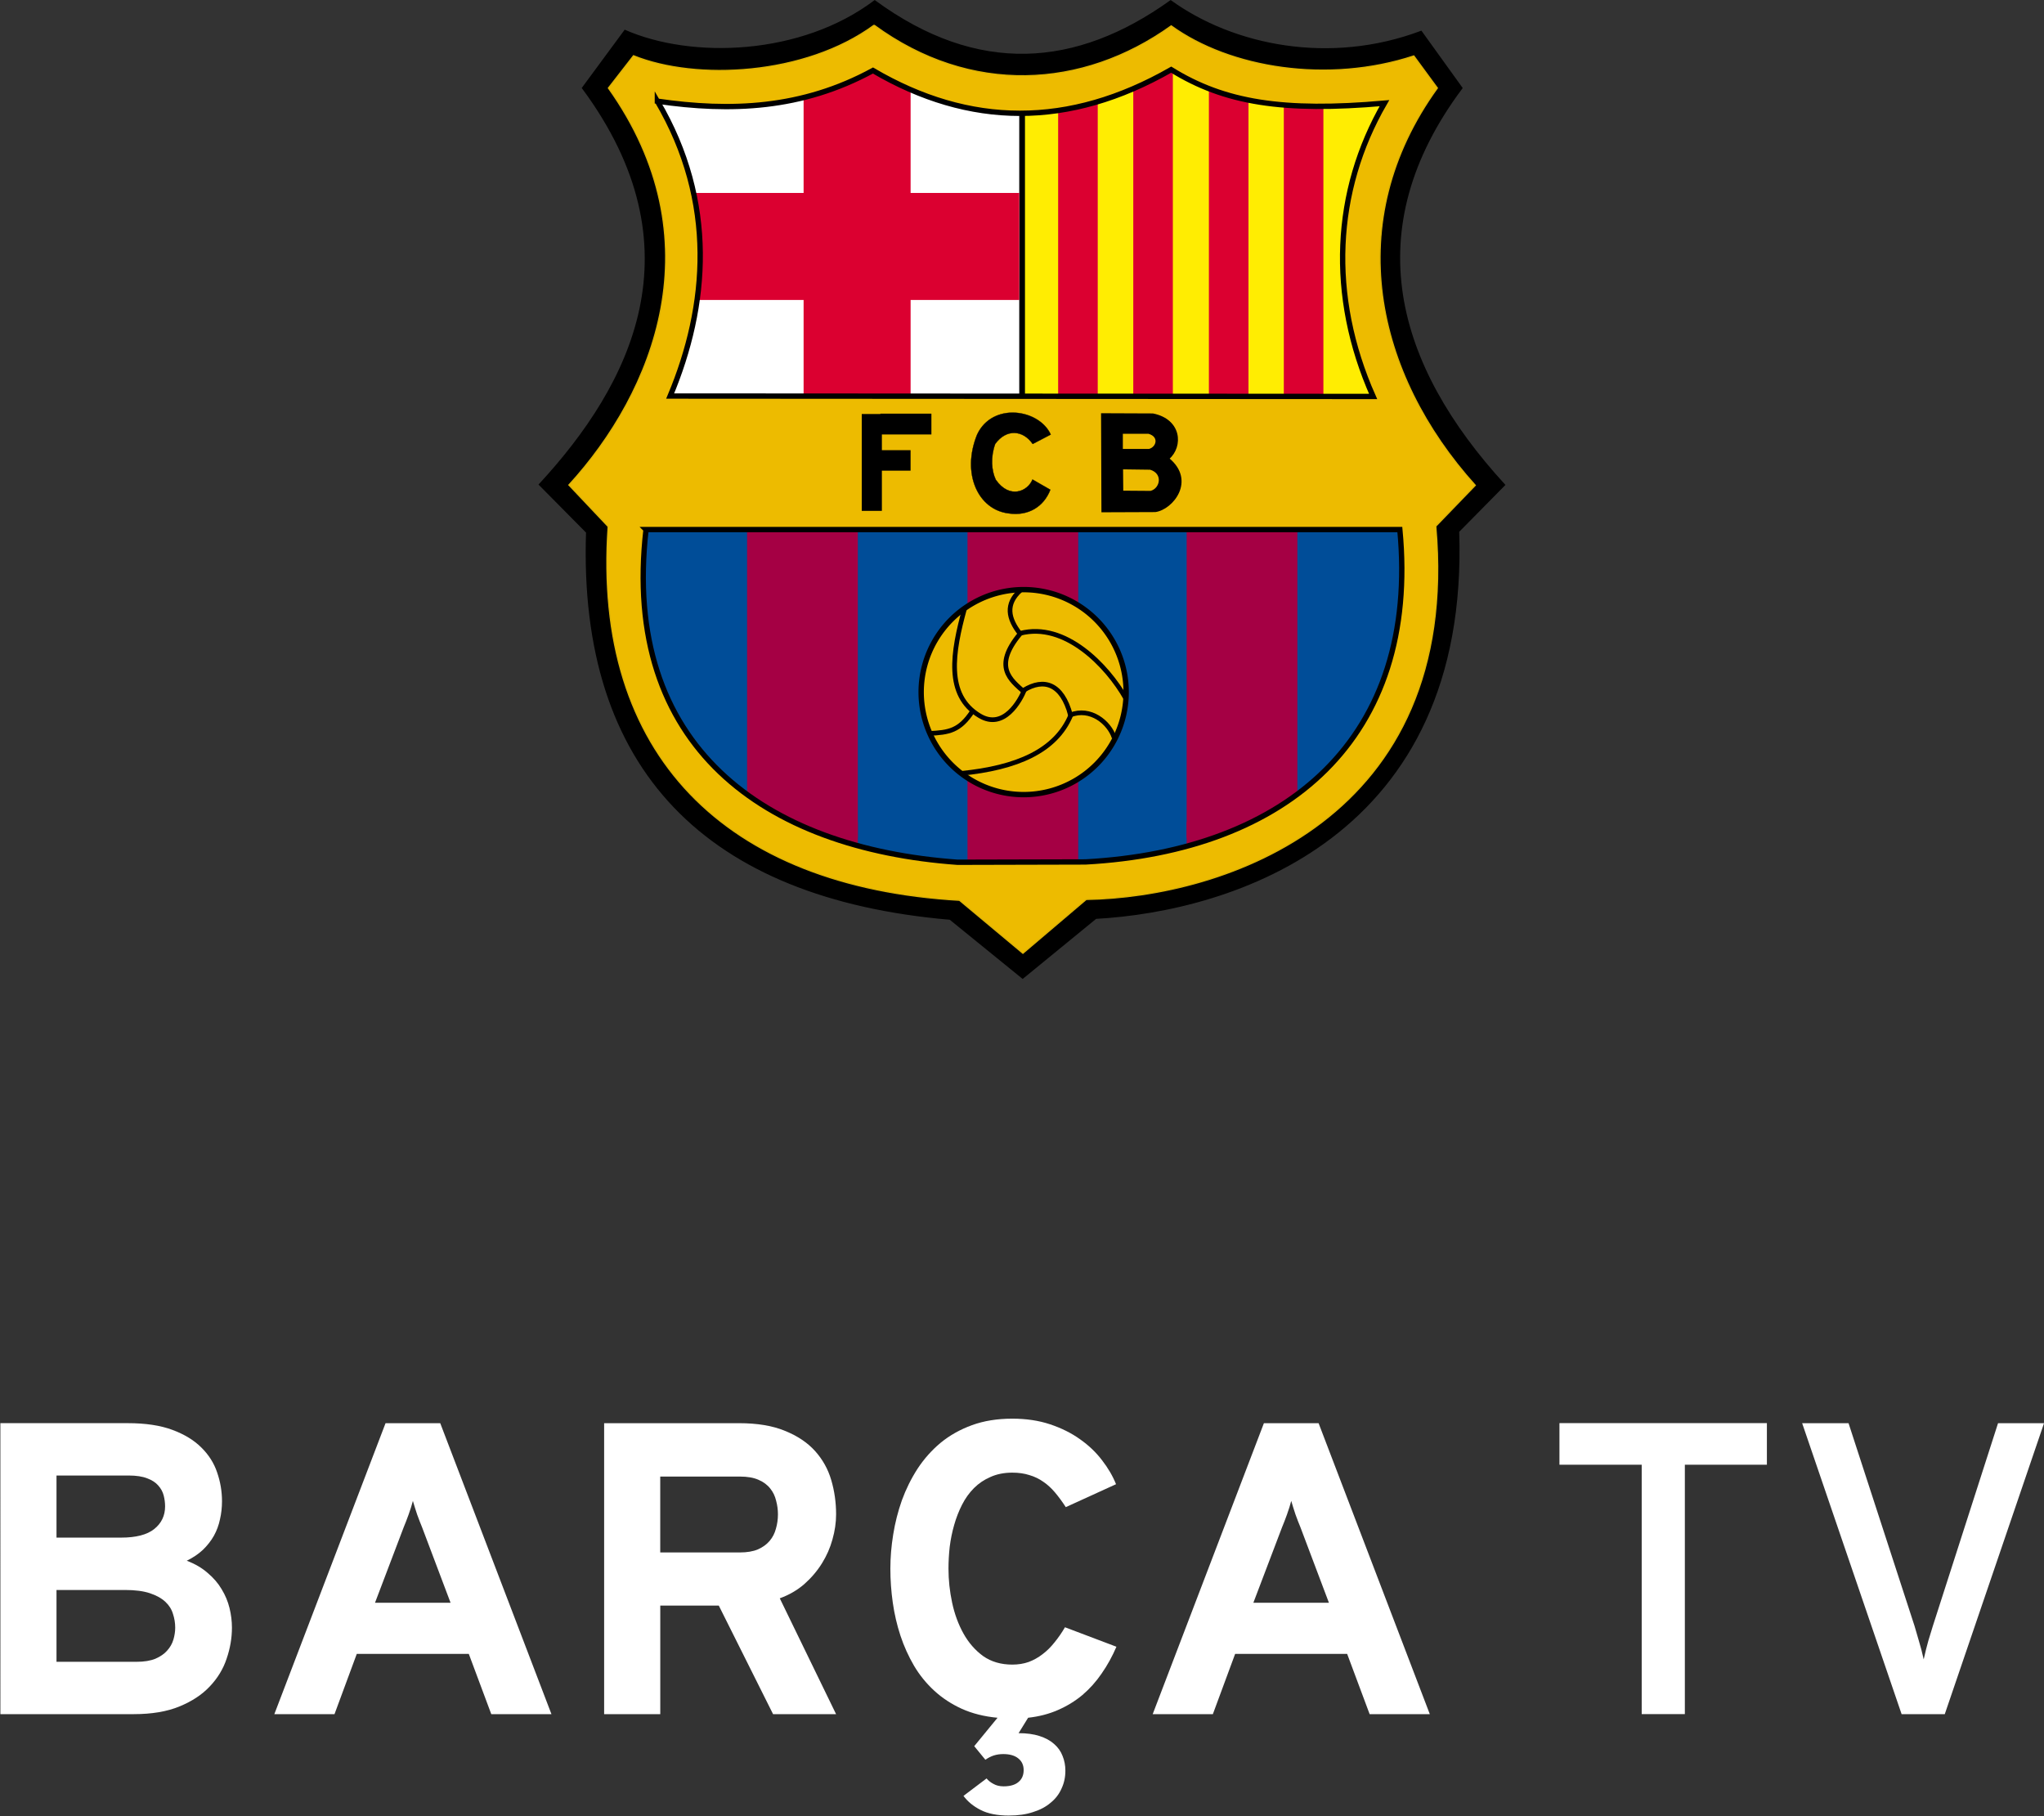 <?xml version="1.0" encoding="UTF-8"?>
<!-- Created with Inkscape (http://www.inkscape.org/) -->
<svg id="svg2" width="242" height="215" version="1.0" xmlns="http://www.w3.org/2000/svg" xmlns:cc="http://creativecommons.org/ns#" xmlns:dc="http://purl.org/dc/elements/1.1/" xmlns:rdf="http://www.w3.org/1999/02/22-rdf-syntax-ns#">
 <rect width="100%" height="100%" fill="#333333" stroke="none"/>
 <g id="layer1" transform="matrix(.835 0 0 .835 -31.455 -78.341)">
  <g id="g2427" transform="matrix(.189 0 0 .189 111.7 62.604)">
   <g id="g2263" transform="translate(2.485 13.596)">
    <g id="g2279">
     <path id="path2239" d="m74.644 174.45c50.082 21.983 132.28 19.38 187.41-22.228 77.09 56.484 151.28 50.686 222.03 0 47.165 34.092 119.78 48.648 187.92 22.944l30.545 42.44c-79.649 106.44-50.166 208.19 31.988 297.73l-34.498 34.979c7.815 229.58-170 284.39-272.1 290.08l-54.897 44.915-54.487-44.246c-182.29-15.742-278.53-111.91-272.58-290.16l-35.47-35.836c69.304-74.963 121.38-177.4 32.355-297.49z" fill-rule="evenodd" stroke="#000" stroke-width="1px"/>
     <path id="path5105" d="m78.794 546.28h586.55c15.416 162.31-87.705 249.98-244.51 258.6l-99.643 0.252c-150.02-10.785-261.8-89.993-242.39-258.85z" fill="#004d98" fill-rule="evenodd"/>
     <rect id="rect6076" x="331.65" y="548.23" width="83.086" height="259.36" fill="#a50044"/>
     <g id="g6100" transform="translate(-.132)" fill="#a50044">
      <rect id="rect6088" x="166.42" y="548.23" width="83.086" height="231.8"/>
      <rect id="rect6092" x="195.39" y="768.15" width="54.117" height="23.877"/>
     </g>
     <g id="g6096" transform="translate(-.132)" fill="#a50044">
      <rect id="rect6090" x="496.2" y="548.23" width="83.086" height="231.8"/>
      <rect id="rect6094" x="496.2" y="768.15" width="54.117" height="23.877"/>
     </g>
     <path id="path4130" d="m370.49 228.08v230.37l-279.99 2.025 28.86-110.88-35.948-132.65 177.21-22.784z" fill="#fff" fill-rule="evenodd"/>
     <path id="path2187" d="m374.54 228.08v230.37l279.99 2.025-28.86-110.88 35.948-132.65-177.21-22.784z" fill="#ffed02" fill-rule="evenodd"/>
     <rect id="rect2169" x="208.7" y="200.72" width="80.278" height="256.31" fill="#db0030"/>
     <rect id="rect3143" transform="rotate(90)" x="296.32" y="-370.49" width="80.278" height="249.8" fill="#db0030"/>
     <g id="g2174" transform="translate(-.132)" fill="#db0030">
      <rect id="rect4118" x="399.8" y="218.89" width="29.691" height="236.47"/>
      <rect id="rect4120" x="456.16" y="201.95" width="29.691" height="253.97"/>
      <rect id="rect4122" x="512.89" y="216.26" width="29.691" height="240.18"/>
      <rect id="rect4124" x="569.1" y="225.06" width="29.691" height="231.17"/>
     </g>
     <path id="path4181" d="m261.59 170.47c-51.707 37.899-133.53 41.887-180.5 22.938l-18.812 24.219c80.707 113.56 34.337 227.81-29.656 297.78l29.469 31.188c-11.958 171.17 87.93 270.16 263.53 280.34l47.594 39.75 47.5-40.375c102.26-1.764 281.57-59.115 262.25-279.97l29.625-30.688c-75.153-83.347-101.06-197.51-28.438-298.03l-17.656-24.062c-64.255 21.117-137.77 9.412-182-22.562-66.348 47.537-150.61 52.444-222.91-0.531zm223.5 32.531c39.892 24.769 83.975 31.818 159.97 25.156-38.054 65.84-42.164 144.27-8.469 220l-527.38-0.312c28.364-67.666 34.872-145.53-9.594-221.19 54.813 7.958 108.36 6.051 161.75-23 72.423 42.515 146.93 43.293 223.72-0.656zm-394.59 345.84h565.53c14.863 156.49-84.563 241-235.75 249.31l-96.094 0.25c-144.64-10.398-252.39-86.759-233.69-249.56z" fill="#edbb00" fill-rule="evenodd" stroke="#deb405" stroke-width=".938px"/>
     <path id="path7096" d="m99.008 227.48c44.466 75.657 37.953 153.52 9.589 221.19l527.36 0.312c-33.695-75.726-29.571-154.16 8.483-220-75.994 6.661-120.07-0.38-159.96-25.149-76.79 43.949-151.32 43.154-223.74 0.639-53.394 29.051-106.92 30.972-161.73 23.014z" fill="none" stroke="#000" stroke-width="4"/>
     <path id="path4112" d="m90.488 548.84h565.52c14.863 156.49-84.561 241.02-235.75 249.33l-96.071 0.243c-144.64-10.398-252.41-86.767-233.7-249.57z" fill="none" stroke="#000" stroke-width="4"/>
     <path id="path4134" d="m372.7 235.39v213.68" fill="none" stroke="#000" stroke-width="4"/>
     <g id="g6097" stroke="#000">
      <path id="path2185" transform="matrix(1.34 0 0 1.34 -73.999 -209.21)" d="m391.55 656.71a57.378 57.378 0 1 1-114.76 0 57.378 57.378 0 1 1 114.76 0z" fill="#edbb00" stroke-width="3"/>
      <g id="g4131" fill="none" stroke-width="3.5">
       <path id="path3158" d="m329.45 608.16c-8.974 32.709-14.54 64.916 11.349 80.392 18.09 10.814 30.323-11.24 33.712-19.784"/>
       <path id="path3160" d="m302.65 701.79c15.156-0.692 23.065-1.938 32.787-16.709"/>
      </g>
      <path id="path4141" d="m373.87 669.34c15.21-9.349 28.738-4.825 35.022 18.579 14.803-5.948 29.07 5.476 32.787 17.024" fill="none" stroke-width="3.5"/>
      <path id="path4143" d="m409.21 687.92c-11.236 27.128-40.792 39.686-82.283 43.821" fill="none" stroke-width="3.5"/>
      <path id="path2191" d="m373.89 670.45c-9.335-8.548-23.697-18.331-2.774-43.462-8.878-11.25-11.297-22.242 0.308-32.673" fill="none" stroke-width="3.5"/>
      <path id="path2193" d="m450.34 675.39c-13.655-24.138-45.436-57.585-79.218-48.702" fill="none" stroke-width="3.5"/>
     </g>
    </g>
    <path id="rect2194" d="m266.3 461.88v0.281h-13.969v72.656h15.094v-30.156h21.531v-15.375h-21.531v-11.781h37.156v-15.625z"/>
    <path id="path3176" d="m380.57 484.64 13.547-7.075c-8.647-19.12-43.71-24.558-55.244 0-11.901 29.292 0.749 56.506 23.783 59.157 14.636 2.131 26.235-5.034 31.159-17.762l-13.397-7.677c-3.568 8.89-17.172 15.009-27.547 0.151-3.195-6.639-4.014-16.859-0.452-26.794 8.508-11.69 20.945-10.425 28.149 0z" fill-rule="evenodd" stroke="#000" stroke-width=".2"/>
    <path id="path5116" d="m432.36 462.07 0.281 73.312 39.906-0.156c12.985-1.818 30.008-23.074 10.062-39.594 10.545-9.293 9.223-29.172-11.875-33.406zm15.344 14.438h19.875c8.74 2.515 6.147 10.918 0.281 12.344h-20.156zm0.156 26.656 20.906 0.281c10.341 3.078 8.006 14.863 0.312 16.875l-21.062-0.156z" fill-rule="evenodd" stroke="#000" stroke-width="1px"/>
   </g>
  </g>
 </g>
 <g id="flowRoot849" transform="matrix(1.228 0 0 1.23 264.63 -34.649)" fill="#fff" stroke-width="1px" aria-label="BARÇA TV">
  <path id="path858" d="m-215.46 165.15h12.285q2.559 0 4.297 0.645t2.793 1.699q1.074 1.055 1.523 2.402 0.469 1.348 0.469 2.773 0 0.898-0.195 1.738-0.176 0.84-0.586 1.582-0.41 0.723-1.055 1.348-0.645 0.605-1.562 1.055 1.191 0.449 2.012 1.172 0.84 0.703 1.348 1.562 0.527 0.859 0.762 1.816 0.234 0.957 0.234 1.895 0 1.484-0.508 2.969-0.488 1.484-1.621 2.676-1.113 1.191-2.93 1.934-1.797 0.742-4.414 0.742h-12.852zm13.125 22.969q1.094 0 1.816-0.293 0.723-0.312 1.133-0.781 0.43-0.469 0.605-1.055t0.176-1.152q0-0.684-0.215-1.328-0.195-0.664-0.742-1.172-0.547-0.508-1.484-0.82t-2.402-0.312h-6.602v6.914zm-1.484-11.953q2.148 0 3.184-0.82 1.055-0.84 1.055-2.188 0-0.527-0.137-1.055-0.137-0.527-0.527-0.957-0.371-0.43-1.055-0.684-0.684-0.273-1.797-0.273h-6.953v5.977z"/>
  <path id="path860" d="m-168.13 193.16-2.168-5.801h-10.801l-2.148 5.801h-5.801l10.723-28.008h5.273l10.723 28.008zm-6.68-18.008q-0.215-0.508-0.469-1.211-0.234-0.703-0.41-1.309-0.156 0.605-0.41 1.309-0.254 0.703-0.469 1.211l-2.773 7.285h7.285z"/>
  <path id="path862" d="m-157.25 193.16v-28.008h13.008q2.656 0 4.434 0.742 1.797 0.723 2.891 1.934t1.562 2.793 0.469 3.301q0 1.191-0.352 2.422-0.332 1.211-1.016 2.305-0.684 1.094-1.699 1.992-1.016 0.879-2.363 1.367l5.43 11.152h-6.074l-5.234-10.449h-5.644v10.449zm13.086-15.566q1.035 0 1.738-0.293 0.703-0.312 1.133-0.82 0.43-0.508 0.605-1.172 0.195-0.664 0.195-1.387 0-0.664-0.176-1.309-0.156-0.664-0.566-1.172-0.41-0.527-1.133-0.84-0.703-0.312-1.797-0.312h-7.676v7.305z"/>
  <path id="path864" d="m-118.21 202.92q-1.699 0-2.754-0.547-1.035-0.527-1.641-1.348l2.227-1.68q0.254 0.312 0.664 0.527 0.41 0.234 0.977 0.234 0.938 0 1.426-0.41 0.508-0.41 0.508-1.152 0-0.723-0.527-1.133-0.508-0.41-1.445-0.41-0.488 0-0.918 0.137-0.41 0.137-0.801 0.41l-1.074-1.309 2.246-2.734q-1.914-0.176-3.438-0.859-1.504-0.684-2.656-1.738t-1.953-2.402q-0.801-1.367-1.309-2.891-0.508-1.543-0.742-3.184-0.234-1.641-0.234-3.281 0-1.602 0.273-3.281 0.273-1.699 0.84-3.301 0.586-1.602 1.504-3.027 0.938-1.426 2.227-2.5 1.309-1.074 3.027-1.699t3.887-0.625q2.012 0 3.652 0.547 1.641 0.547 2.891 1.445 1.25 0.879 2.109 2.012 0.879 1.133 1.348 2.305l-4.844 2.207q-0.508-0.781-1.035-1.406-0.527-0.625-1.133-1.035-0.605-0.43-1.348-0.645-0.723-0.234-1.641-0.234-1.172 0-2.09 0.41-0.918 0.391-1.602 1.074-0.684 0.684-1.152 1.602t-0.762 1.953q-0.293 1.016-0.43 2.109-0.117 1.074-0.117 2.09 0 1.641 0.352 3.281t1.094 2.969q0.742 1.328 1.895 2.168 1.172 0.82 2.812 0.82 0.859 0 1.582-0.254 0.723-0.273 1.328-0.742 0.625-0.469 1.152-1.133 0.547-0.664 1.016-1.465l4.961 1.875q-0.605 1.406-1.426 2.578-0.801 1.172-1.855 2.07-1.055 0.879-2.363 1.445-1.289 0.566-2.871 0.742l-0.918 1.484q1.172 0 2.012 0.273 0.859 0.273 1.406 0.762 0.566 0.488 0.82 1.152 0.273 0.664 0.273 1.426 0 0.938-0.371 1.719-0.352 0.801-1.055 1.367-0.684 0.586-1.699 0.898-0.996 0.332-2.305 0.332z"/>
  <path id="path866" d="m-83.445 193.16-2.168-5.801h-10.801l-2.148 5.801h-5.801l10.723-28.008h5.273l10.723 28.008zm-6.68-18.008q-0.215-0.508-0.469-1.211-0.234-0.703-0.41-1.309-0.156 0.605-0.41 1.309t-0.469 1.211l-2.773 7.285h7.285z"/>
  <path id="path868" d="m-53.055 169.15v24.004h-4.16v-24.004h-7.93v-4.004h20v4.004z"/>
  <path id="path870" d="m-27.996 193.16h-4.16l-9.59-28.008h4.473l6.367 19.531q0.176 0.566 0.41 1.406 0.254 0.82 0.469 1.797 0.215-0.977 0.449-1.797 0.254-0.84 0.43-1.406l6.289-19.531h4.434z"/>
 </g>
 <flowRoot id="flowRoot861" transform="translate(4.096 71)" fill="#000000" font-family="Overpass" font-size="40px" letter-spacing="0px" stroke-width="1px" word-spacing="0px" style="line-height:25px" xml:space="preserve"><flowRegion id="flowRegion863" font-family="Overpass"><rect id="rect865" x="-168.41" y="225.15" width="226.37" height="90.915"/></flowRegion><flowPara id="flowPara867"/></flowRoot>
</svg>
